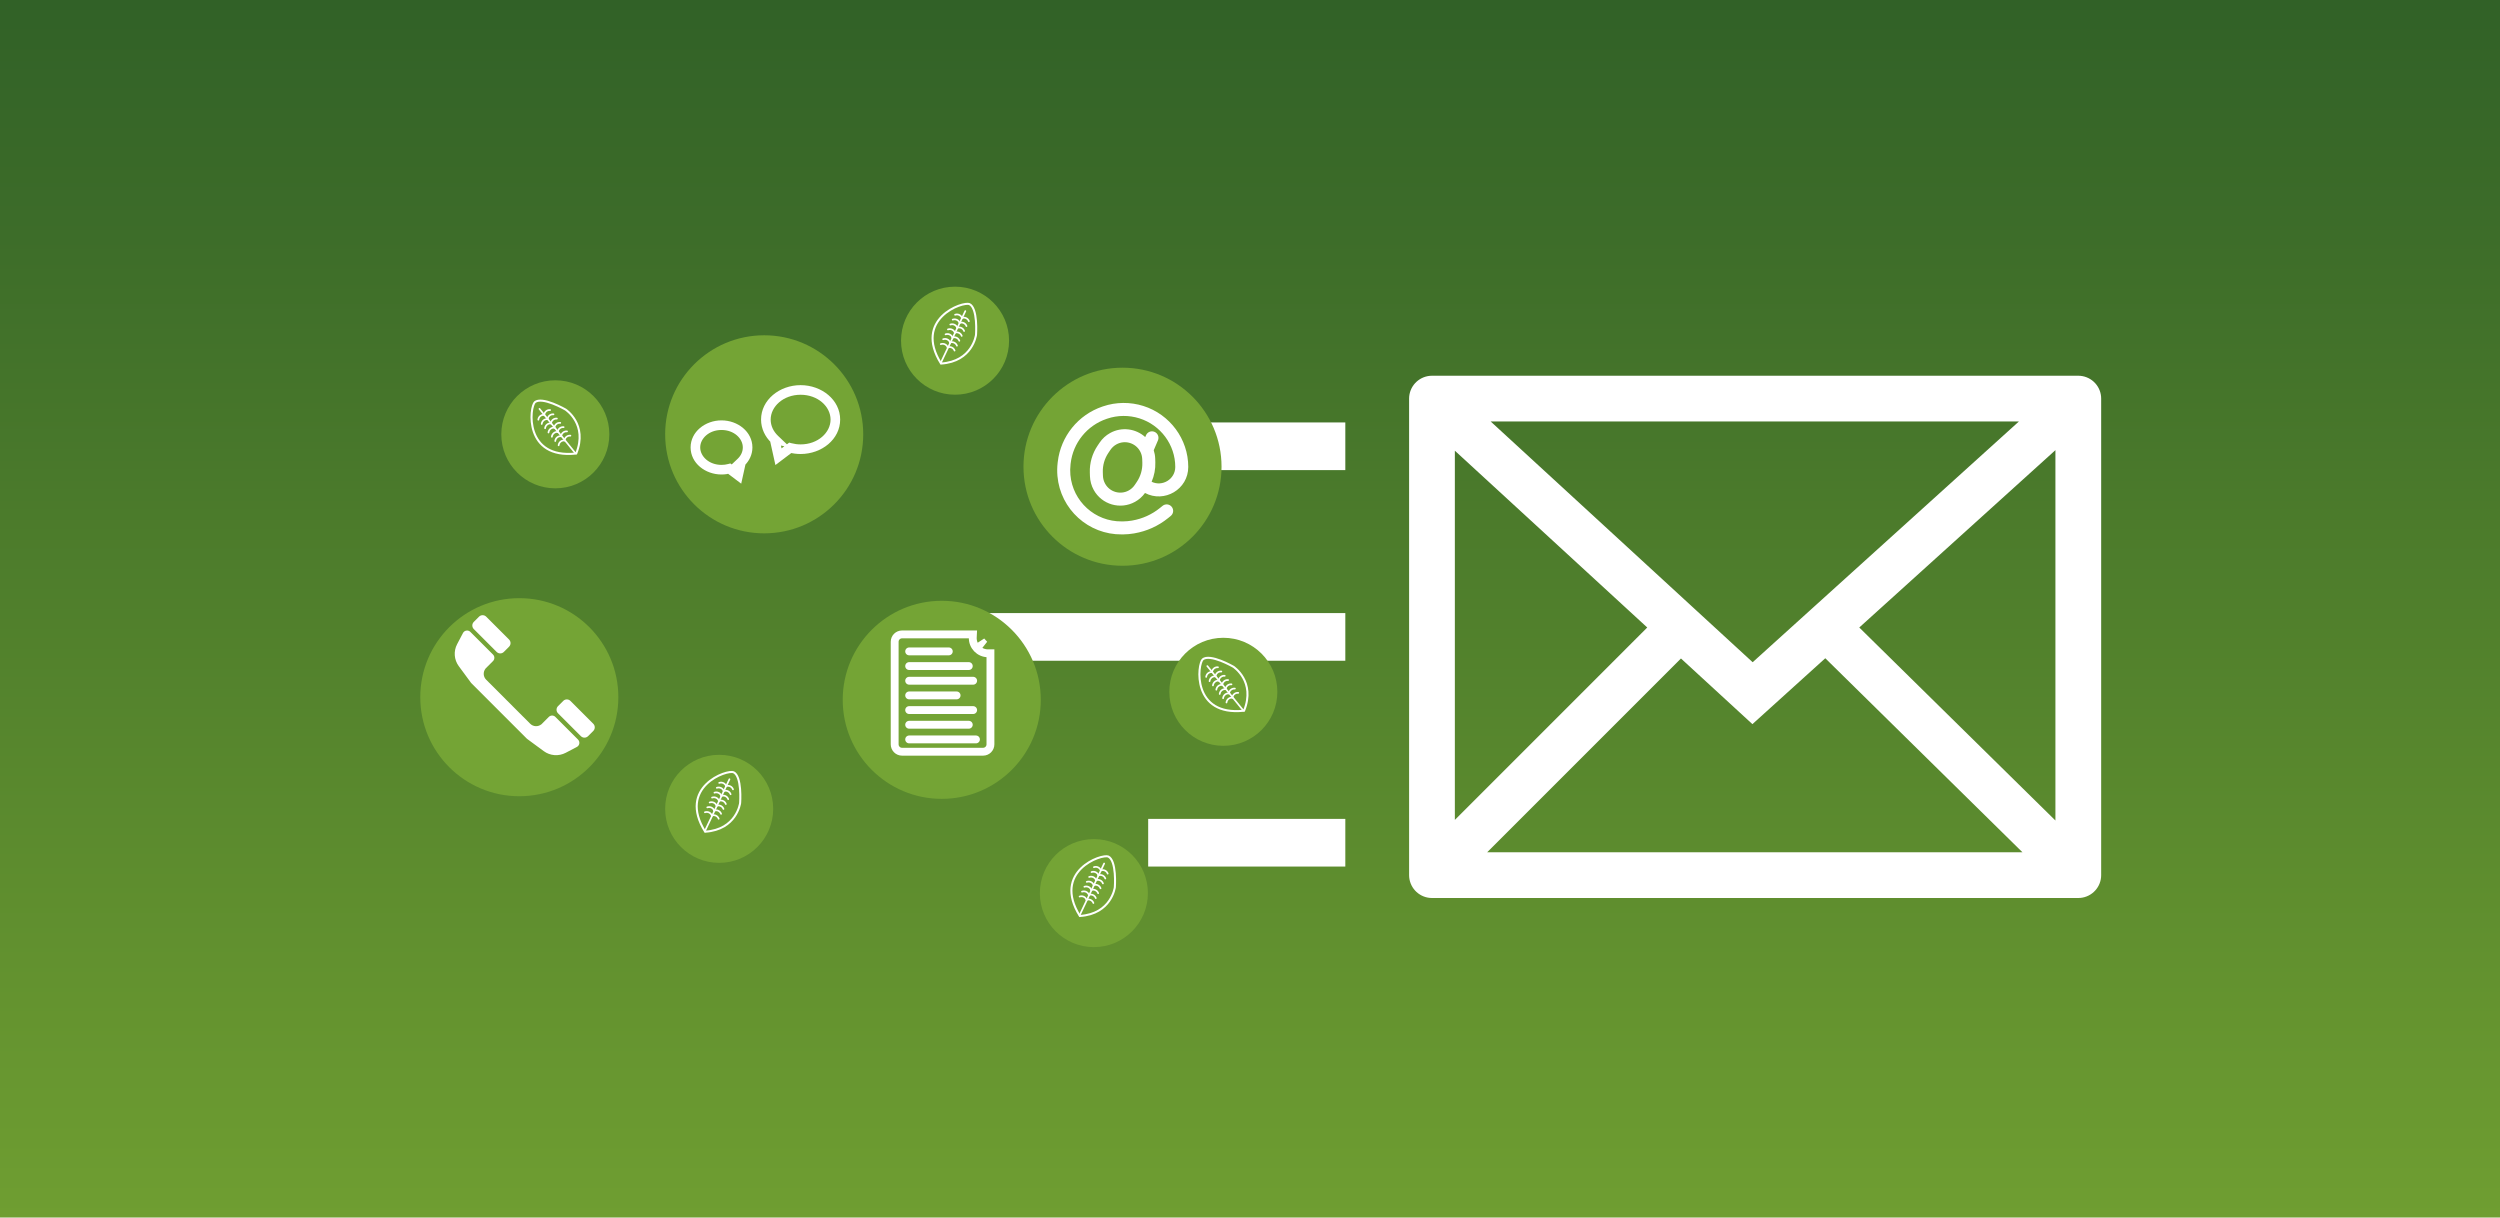 <svg width="1154" height="562" viewBox="0 0 1154 562" fill="none" xmlns="http://www.w3.org/2000/svg">
<rect width="1154" height="562" fill="url(#paint0_linear_215_8)"/>
<g filter="url(#filter0_d_215_8)">
<circle cx="256.338" cy="197.154" r="24.934" fill="#74A435"/>
</g>
<path d="M246.92 185.636L246.92 185.636C247.688 184.999 248.903 184.815 250.416 184.986C251.911 185.155 253.592 185.66 255.184 186.27C256.772 186.877 258.249 187.58 259.331 188.132C259.872 188.408 260.312 188.646 260.617 188.814C260.77 188.898 260.888 188.965 260.968 189.01C261.008 189.033 261.039 189.051 261.059 189.062L261.078 189.073L261.094 189.084C261.111 189.096 261.139 189.115 261.175 189.14C261.248 189.191 261.356 189.269 261.492 189.374C261.765 189.585 262.153 189.903 262.601 190.329C263.499 191.182 264.637 192.461 265.596 194.168C267.481 197.52 268.704 202.557 265.988 209.335C259.942 210.001 255.596 208.992 252.51 207.112C249.379 205.205 247.495 202.37 246.45 199.351C245.404 196.328 245.205 193.132 245.445 190.548C245.565 189.257 245.793 188.13 246.073 187.264C246.361 186.371 246.677 185.837 246.92 185.636Z" fill="#74A435" stroke="white" stroke-width="0.953"/>
<path d="M249.017 188.742L265.59 209.21C265.692 209.336 265.895 209.257 265.888 209.093V209.093" stroke="white" stroke-width="0.794" stroke-linecap="round"/>
<path d="M253.928 189.283V189.283C252.574 189.133 251.355 190.131 251.21 191.508V191.508" stroke="white" stroke-width="0.794" stroke-linecap="round"/>
<path d="M251.21 191.508V191.508C249.855 191.358 248.636 192.356 248.491 193.733V193.733" stroke="white" stroke-width="0.794" stroke-linecap="round"/>
<path d="M255.489 191.254V191.254C254.135 191.105 252.915 192.103 252.77 193.479V193.479" stroke="white" stroke-width="0.794" stroke-linecap="round"/>
<path d="M252.769 193.479V193.479C251.415 193.33 250.195 194.328 250.05 195.704V195.704" stroke="white" stroke-width="0.794" stroke-linecap="round"/>
<path d="M257.053 193.222V193.222C255.698 193.073 254.479 194.071 254.334 195.447V195.447" stroke="white" stroke-width="0.794" stroke-linecap="round"/>
<path d="M254.333 195.447V195.447C252.978 195.298 251.759 196.296 251.614 197.672V197.672" stroke="white" stroke-width="0.794" stroke-linecap="round"/>
<path d="M258.613 195.193V195.193C257.259 195.044 256.039 196.041 255.894 197.418V197.418" stroke="white" stroke-width="0.794" stroke-linecap="round"/>
<path d="M255.895 197.418V197.418C254.541 197.269 253.321 198.267 253.176 199.643V199.643" stroke="white" stroke-width="0.794" stroke-linecap="round"/>
<path d="M260.176 197.164V197.164C258.821 197.015 257.602 198.013 257.457 199.389V199.389" stroke="white" stroke-width="0.794" stroke-linecap="round"/>
<path d="M257.456 199.389V199.389C256.101 199.24 254.882 200.238 254.737 201.614V201.614" stroke="white" stroke-width="0.794" stroke-linecap="round"/>
<path d="M261.738 199.132V199.132C260.384 198.983 259.164 199.981 259.019 201.357V201.357" stroke="white" stroke-width="0.794" stroke-linecap="round"/>
<path d="M259.019 201.357V201.357C257.665 201.208 256.445 202.206 256.3 203.583V203.583" stroke="white" stroke-width="0.794" stroke-linecap="round"/>
<path d="M263.298 201.103V201.103C261.943 200.954 260.724 201.952 260.579 203.328V203.328" stroke="white" stroke-width="0.794" stroke-linecap="round"/>
<path d="M260.579 203.328V203.328C259.224 203.179 258.005 204.177 257.86 205.553V205.553" stroke="white" stroke-width="0.794" stroke-linecap="round"/>
<g filter="url(#filter1_d_215_8)">
<circle cx="331.972" cy="370.034" r="24.934" fill="#74A435"/>
</g>
<path d="M338.606 356.469L338.606 356.469C339.512 356.885 340.204 357.901 340.705 359.339C341.199 360.76 341.471 362.494 341.611 364.193C341.75 365.887 341.756 367.524 341.726 368.738C341.711 369.345 341.688 369.845 341.668 370.192C341.658 370.366 341.649 370.502 341.643 370.594C341.64 370.64 341.637 370.674 341.635 370.698L341.633 370.72L341.631 370.739C341.628 370.76 341.623 370.793 341.615 370.836C341.601 370.924 341.577 371.055 341.541 371.224C341.47 371.561 341.351 372.048 341.161 372.636C340.78 373.815 340.119 375.394 338.996 376.998C336.79 380.148 332.778 383.43 325.492 383.915C322.275 378.752 321.304 374.398 321.663 370.802C322.028 367.154 323.769 364.228 326.038 361.98C328.311 359.728 331.106 358.167 333.539 357.265C334.755 356.814 335.869 356.532 336.771 356.409C337.701 356.283 338.319 356.337 338.606 356.469Z" fill="#74A435" stroke="white" stroke-width="0.953"/>
<path d="M336.712 359.703L325.432 383.501C325.362 383.648 325.521 383.796 325.666 383.719V383.719" stroke="white" stroke-width="0.794" stroke-linecap="round"/>
<path d="M338.35 364.365V364.365C337.898 363.079 336.471 362.412 335.167 362.877V362.877" stroke="white" stroke-width="0.794" stroke-linecap="round"/>
<path d="M335.167 362.877V362.877C334.715 361.591 333.288 360.924 331.984 361.389V361.389" stroke="white" stroke-width="0.794" stroke-linecap="round"/>
<path d="M337.251 366.626V366.626C336.799 365.34 335.372 364.673 334.068 365.138V365.138" stroke="white" stroke-width="0.794" stroke-linecap="round"/>
<path d="M334.067 365.137V365.137C333.616 363.851 332.188 363.184 330.885 363.649V363.649" stroke="white" stroke-width="0.794" stroke-linecap="round"/>
<path d="M336.151 368.887V368.887C335.7 367.601 334.272 366.934 332.969 367.399V367.399" stroke="white" stroke-width="0.794" stroke-linecap="round"/>
<path d="M332.969 367.399V367.399C332.517 366.113 331.09 365.445 329.786 365.91V365.91" stroke="white" stroke-width="0.794" stroke-linecap="round"/>
<path d="M335.05 371.146V371.146C334.598 369.86 333.171 369.193 331.867 369.658V369.658" stroke="white" stroke-width="0.794" stroke-linecap="round"/>
<path d="M331.867 369.658V369.658C331.416 368.372 329.988 367.705 328.684 368.17V368.17" stroke="white" stroke-width="0.794" stroke-linecap="round"/>
<path d="M333.949 373.407V373.407C333.498 372.122 332.07 371.454 330.767 371.919V371.919" stroke="white" stroke-width="0.794" stroke-linecap="round"/>
<path d="M330.766 371.919V371.919C330.314 370.633 328.887 369.965 327.583 370.43V370.43" stroke="white" stroke-width="0.794" stroke-linecap="round"/>
<path d="M332.851 375.668V375.668C332.399 374.382 330.972 373.714 329.668 374.179V374.179" stroke="white" stroke-width="0.794" stroke-linecap="round"/>
<path d="M329.668 374.18V374.18C329.216 372.894 327.789 372.227 326.485 372.692V372.692" stroke="white" stroke-width="0.794" stroke-linecap="round"/>
<path d="M331.749 377.927V377.927C331.297 376.642 329.87 375.974 328.566 376.439V376.439" stroke="white" stroke-width="0.794" stroke-linecap="round"/>
<path d="M328.566 376.439V376.439C328.115 375.153 326.687 374.486 325.384 374.951V374.951" stroke="white" stroke-width="0.794" stroke-linecap="round"/>
<g filter="url(#filter2_d_215_8)">
<circle cx="440.853" cy="153.935" r="24.934" fill="#74A435"/>
</g>
<path d="M447.49 140.371L447.49 140.371C448.396 140.787 449.088 141.803 449.588 143.241C450.082 144.662 450.355 146.396 450.494 148.095C450.634 149.789 450.639 151.425 450.61 152.64C450.595 153.247 450.572 153.747 450.552 154.094C450.542 154.268 450.533 154.404 450.527 154.496C450.523 154.541 450.521 154.576 450.519 154.6L450.517 154.622L450.515 154.64C450.511 154.662 450.506 154.695 450.499 154.738C450.485 154.826 450.461 154.957 450.425 155.126C450.354 155.463 450.234 155.95 450.045 156.538C449.664 157.717 449.003 159.296 447.88 160.9C445.674 164.05 441.662 167.332 434.376 167.817C431.159 162.653 430.188 158.3 430.547 154.704C430.912 151.056 432.652 148.13 434.921 145.882C437.194 143.63 439.989 142.069 442.423 141.167C443.639 140.716 444.753 140.434 445.655 140.311C446.585 140.184 447.203 140.239 447.49 140.371Z" fill="#74A435" stroke="white" stroke-width="0.953"/>
<path d="M445.594 143.604L434.314 167.402C434.244 167.549 434.403 167.697 434.548 167.62V167.62" stroke="white" stroke-width="0.794" stroke-linecap="round"/>
<path d="M447.232 148.266V148.266C446.781 146.981 445.353 146.313 444.05 146.778V146.778" stroke="white" stroke-width="0.794" stroke-linecap="round"/>
<path d="M444.05 146.778V146.778C443.598 145.492 442.171 144.825 440.867 145.29V145.29" stroke="white" stroke-width="0.794" stroke-linecap="round"/>
<path d="M446.134 150.527V150.527C445.682 149.241 444.255 148.574 442.951 149.039V149.039" stroke="white" stroke-width="0.794" stroke-linecap="round"/>
<path d="M442.95 149.038V149.038C442.499 147.752 441.071 147.085 439.767 147.549V147.549" stroke="white" stroke-width="0.794" stroke-linecap="round"/>
<path d="M445.034 152.787V152.787C444.583 151.502 443.155 150.834 441.851 151.299V151.299" stroke="white" stroke-width="0.794" stroke-linecap="round"/>
<path d="M441.851 151.299V151.299C441.4 150.013 439.973 149.346 438.669 149.811V149.811" stroke="white" stroke-width="0.794" stroke-linecap="round"/>
<path d="M443.933 155.047V155.047C443.481 153.761 442.054 153.093 440.75 153.558V153.558" stroke="white" stroke-width="0.794" stroke-linecap="round"/>
<path d="M440.75 153.559V153.559C440.298 152.273 438.871 151.606 437.567 152.07V152.07" stroke="white" stroke-width="0.794" stroke-linecap="round"/>
<path d="M442.832 157.308V157.308C442.38 156.023 440.953 155.355 439.649 155.82V155.82" stroke="white" stroke-width="0.794" stroke-linecap="round"/>
<path d="M439.648 155.819V155.819C439.197 154.533 437.769 153.866 436.466 154.331V154.331" stroke="white" stroke-width="0.794" stroke-linecap="round"/>
<path d="M441.732 159.569V159.569C441.281 158.283 439.853 157.615 438.55 158.08V158.08" stroke="white" stroke-width="0.794" stroke-linecap="round"/>
<path d="M438.55 158.08V158.08C438.098 156.795 436.671 156.127 435.367 156.592V156.592" stroke="white" stroke-width="0.794" stroke-linecap="round"/>
<path d="M440.631 161.828V161.828C440.179 160.542 438.752 159.875 437.448 160.339V160.339" stroke="white" stroke-width="0.794" stroke-linecap="round"/>
<path d="M437.448 160.34V160.34C436.997 159.054 435.569 158.386 434.266 158.851V158.851" stroke="white" stroke-width="0.794" stroke-linecap="round"/>
<g filter="url(#filter3_d_215_8)">
<circle cx="352.751" cy="197.153" r="45.713" fill="#74A435"/>
</g>
<path d="M342.024 213.391L340.496 211.785L334.85 217.154L342.477 215.562L342.024 213.391ZM336.66 216.34L337.997 214.571L337.133 213.919L336.087 214.198L336.66 216.34ZM340.724 219.41L339.387 221.179L342.143 223.261L342.889 219.888L340.724 219.41ZM342.055 213.385L344.221 213.864L344.961 210.513L341.602 211.214L342.055 213.385ZM342.882 206.536C342.882 208.488 342.026 210.33 340.496 211.785L343.552 214.998C345.847 212.816 347.317 209.853 347.317 206.536H342.882ZM333.05 198.479C338.825 198.479 342.882 202.405 342.882 206.536H347.317C347.317 199.318 340.584 194.044 333.05 194.044V198.479ZM323.218 206.536C323.218 202.405 327.275 198.479 333.05 198.479V194.044C325.515 194.044 318.782 199.318 318.782 206.536H323.218ZM333.05 214.592C327.275 214.592 323.218 210.667 323.218 206.536H318.782C318.782 213.753 325.515 219.027 333.05 219.027V214.592ZM336.087 214.198C335.134 214.453 334.114 214.592 333.05 214.592V219.027C334.501 219.027 335.906 218.838 337.233 218.483L336.087 214.198ZM342.06 217.64L337.997 214.571L335.323 218.11L339.387 221.179L342.06 217.64ZM339.89 212.906L338.558 218.931L342.889 219.888L344.221 213.864L339.89 212.906ZM342.477 215.562L342.508 215.556L341.602 211.214L341.571 211.221L342.477 215.562Z" fill="white"/>
<path fill-rule="evenodd" clip-rule="evenodd" d="M357.617 202.801C355.072 200.381 353.524 197.182 353.524 193.676C353.524 186.123 360.705 180 369.563 180C378.422 180 385.603 186.123 385.603 193.676C385.603 201.228 378.422 207.351 369.563 207.351C367.889 207.351 366.275 207.132 364.758 206.727L359.349 210.812L357.576 202.793L357.617 202.801Z" fill="#74A435"/>
<path d="M357.617 202.801L359.145 201.194L364.791 206.564L357.164 204.972L357.617 202.801ZM364.758 206.727L363.421 204.957L364.285 204.305L365.331 204.584L364.758 206.727ZM359.349 210.812L360.685 212.582L357.929 214.664L357.184 211.291L359.349 210.812ZM357.576 202.793L355.411 203.271L354.67 199.921L358.029 200.622L357.576 202.793ZM355.742 193.676C355.742 196.5 356.983 199.138 359.145 201.194L356.089 204.408C353.161 201.624 351.307 197.865 351.307 193.676H355.742ZM369.563 182.218C361.585 182.218 355.742 187.666 355.742 193.676H351.307C351.307 184.58 359.825 177.782 369.563 177.782V182.218ZM383.385 193.676C383.385 187.666 377.542 182.218 369.563 182.218V177.782C379.302 177.782 387.82 184.58 387.82 193.676H383.385ZM369.563 205.134C377.542 205.134 383.385 199.685 383.385 193.676H387.82C387.82 202.771 379.302 209.569 369.563 209.569V205.134ZM365.331 204.584C366.661 204.94 368.082 205.134 369.563 205.134V209.569C367.696 209.569 365.889 209.325 364.185 208.869L365.331 204.584ZM358.012 209.043L363.421 204.957L366.094 208.496L360.685 212.582L358.012 209.043ZM359.741 202.314L361.514 210.334L357.184 211.291L355.411 203.271L359.741 202.314ZM357.164 204.972L357.123 204.963L358.029 200.622L358.07 200.63L357.164 204.972Z" fill="white"/>
<g filter="url(#filter4_d_215_8)">
<circle cx="239.713" cy="318.502" r="45.713" fill="#74A435"/>
</g>
<path fill-rule="evenodd" clip-rule="evenodd" d="M211.771 307.502C209.592 304.544 209.295 300.602 211.005 297.351L213.718 292.192C214.387 290.921 216.096 290.662 217.111 291.678L227.572 302.139C228.405 302.971 228.405 304.32 227.572 305.153L224.106 308.619L224.123 308.635C222.917 310.141 223.012 312.346 224.408 313.742L244.751 334.085C246.147 335.481 248.352 335.576 249.858 334.37L249.874 334.386L243.244 341.017L217.476 315.249L217.476 315.249L211.771 307.502ZM250.991 346.722C253.948 348.901 257.891 349.198 261.142 347.488L266.3 344.775C267.571 344.106 267.831 342.397 266.815 341.382L256.354 330.921C255.522 330.088 254.172 330.088 253.34 330.921L243.244 341.017L250.991 346.722ZM218.706 290.385C217.791 289.47 217.791 287.986 218.706 287.07L221.117 284.659C222.033 283.744 223.517 283.744 224.433 284.659L234.981 295.207C235.896 296.123 235.896 297.607 234.981 298.522L232.57 300.934C231.654 301.849 230.17 301.849 229.255 300.934L218.706 290.385ZM257.584 325.948C256.669 326.863 256.669 328.348 257.584 329.263L268.132 339.811C269.048 340.727 270.532 340.727 271.447 339.811L273.858 337.4C274.774 336.485 274.774 335.001 273.858 334.085L263.31 323.537C262.395 322.621 260.91 322.621 259.995 323.537L257.584 325.948Z" fill="white"/>
<path d="M661 184V403.956M661 184H959.34M661 184L775.625 289.331M661 403.956L775.625 289.331M661 403.956H959.34M959.34 403.956V184M959.34 403.956L842.856 289.331M959.34 184L842.856 289.331M775.625 289.331L808.97 319.973L842.856 289.331" stroke="white" stroke-width="21.12" stroke-linecap="round"/>
<path d="M530 206L621 206" stroke="white" stroke-width="22"/>
<path d="M530 389L621 389" stroke="white" stroke-width="22"/>
<path d="M451 294L621 294" stroke="white" stroke-width="22"/>
<g filter="url(#filter5_d_215_8)">
<circle cx="504.935" cy="408.935" r="24.934" fill="#74A435"/>
</g>
<path d="M511.572 395.371L511.572 395.371C512.478 395.787 513.17 396.803 513.67 398.241C514.164 399.662 514.437 401.396 514.577 403.095C514.716 404.789 514.721 406.425 514.692 407.64C514.677 408.247 514.654 408.747 514.634 409.094C514.624 409.268 514.615 409.404 514.609 409.496C514.605 409.541 514.603 409.576 514.601 409.6L514.599 409.622L514.597 409.64C514.593 409.662 514.588 409.695 514.581 409.738C514.567 409.826 514.543 409.957 514.507 410.126C514.436 410.463 514.316 410.95 514.127 411.538C513.746 412.717 513.085 414.296 511.962 415.9C509.756 419.05 505.744 422.332 498.458 422.817C495.241 417.653 494.27 413.3 494.629 409.704C494.994 406.056 496.734 403.13 499.003 400.882C501.276 398.63 504.071 397.069 506.505 396.167C507.721 395.716 508.835 395.434 509.737 395.311C510.667 395.184 511.285 395.239 511.572 395.371Z" fill="#74A435" stroke="white" stroke-width="0.953"/>
<path d="M509.677 398.605L498.397 422.403C498.327 422.55 498.486 422.698 498.631 422.621V422.621" stroke="white" stroke-width="0.794" stroke-linecap="round"/>
<path d="M511.315 403.267V403.267C510.864 401.981 509.436 401.314 508.133 401.778V401.778" stroke="white" stroke-width="0.794" stroke-linecap="round"/>
<path d="M508.133 401.779V401.779C507.681 400.493 506.254 399.826 504.95 400.291V400.291" stroke="white" stroke-width="0.794" stroke-linecap="round"/>
<path d="M510.216 405.527V405.527C509.764 404.242 508.337 403.574 507.033 404.039V404.039" stroke="white" stroke-width="0.794" stroke-linecap="round"/>
<path d="M507.032 404.038V404.038C506.581 402.753 505.153 402.085 503.85 402.55V402.55" stroke="white" stroke-width="0.794" stroke-linecap="round"/>
<path d="M509.116 407.788V407.788C508.665 406.503 507.237 405.835 505.934 406.3V406.3" stroke="white" stroke-width="0.794" stroke-linecap="round"/>
<path d="M505.934 406.3V406.3C505.482 405.015 504.055 404.347 502.751 404.812V404.812" stroke="white" stroke-width="0.794" stroke-linecap="round"/>
<path d="M508.015 410.048V410.048C507.563 408.762 506.136 408.094 504.832 408.559V408.559" stroke="white" stroke-width="0.794" stroke-linecap="round"/>
<path d="M504.832 408.56V408.56C504.38 407.274 502.953 406.607 501.649 407.071V407.071" stroke="white" stroke-width="0.794" stroke-linecap="round"/>
<path d="M506.914 412.309V412.309C506.462 411.024 505.035 410.356 503.731 410.821V410.821" stroke="white" stroke-width="0.794" stroke-linecap="round"/>
<path d="M503.73 410.82V410.82C503.279 409.535 501.851 408.867 500.548 409.332V409.332" stroke="white" stroke-width="0.794" stroke-linecap="round"/>
<path d="M505.814 414.569V414.569C505.363 413.283 503.935 412.616 502.632 413.081V413.081" stroke="white" stroke-width="0.794" stroke-linecap="round"/>
<path d="M502.632 413.081V413.081C502.18 411.796 500.753 411.128 499.449 411.593V411.593" stroke="white" stroke-width="0.794" stroke-linecap="round"/>
<path d="M504.714 416.829V416.829C504.262 415.543 502.835 414.876 501.531 415.34V415.34" stroke="white" stroke-width="0.794" stroke-linecap="round"/>
<path d="M501.531 415.34V415.34C501.08 414.055 499.652 413.387 498.349 413.852V413.852" stroke="white" stroke-width="0.794" stroke-linecap="round"/>
<g filter="url(#filter6_d_215_8)">
<circle cx="434.713" cy="319.713" r="45.713" fill="#74A435"/>
</g>
<path d="M416.385 292.842H449.101L449.034 294.176C448.835 298.193 452.039 301.56 456.061 301.56H457.19V343.589C457.19 345.47 455.666 346.995 453.785 346.995H416.385C414.505 346.995 412.98 345.47 412.98 343.589V296.247C412.98 294.366 414.505 292.842 416.385 292.842ZM454.364 297.478C453.749 297.123 453.256 296.582 452.96 295.934L453.906 296.992L453.922 297.011L453.94 297.029L454.364 297.478Z" stroke="white" stroke-width="3.63"/>
<path d="M419.667 300.681H437.967" stroke="white" stroke-width="3.63" stroke-linecap="round"/>
<path d="M419.667 307.454H447.189" stroke="white" stroke-width="3.63" stroke-linecap="round"/>
<path d="M419.667 314.227H449.207" stroke="white" stroke-width="3.63" stroke-linecap="round"/>
<path d="M419.667 320.999H441.57" stroke="white" stroke-width="3.63" stroke-linecap="round"/>
<path d="M419.667 327.771H449.207" stroke="white" stroke-width="3.63" stroke-linecap="round"/>
<path d="M419.667 334.544H447.189" stroke="white" stroke-width="3.63" stroke-linecap="round"/>
<path d="M419.667 341.317H450.504" stroke="white" stroke-width="3.63" stroke-linecap="round"/>
<circle cx="518.149" cy="215.439" r="45.713" fill="#74A435"/>
<path fill-rule="evenodd" clip-rule="evenodd" d="M509.163 187.573C515.173 185.53 521.732 185.484 527.77 187.392C540.013 191.261 548.502 202.665 548.502 215.543C548.502 225.922 537.422 232.284 528.532 227.562C527.321 229.247 525.749 230.644 523.929 231.65C517.148 235.398 508.612 232.939 504.864 226.158C503.791 224.215 503.193 222.045 503.121 219.826L503.067 218.143C502.923 213.724 504.177 209.372 506.65 205.707L507.591 204.311C508.832 202.47 510.493 200.951 512.436 199.877C517.823 196.9 524.317 197.839 528.638 201.752L528.993 200.922C529.646 199.399 531.409 198.693 532.932 199.346C534.455 199.998 535.161 201.761 534.509 203.284L532.608 207.724C532.594 207.757 532.579 207.789 532.564 207.821C532.97 209.072 533.2 210.378 533.243 211.701L533.298 213.384C533.398 216.489 532.809 219.561 531.592 222.386C536.535 224.778 542.502 221.211 542.502 215.543C542.502 205.32 535.746 196.205 525.962 193.113C521.129 191.586 515.88 191.627 511.094 193.254L510.803 193.353C501.784 196.419 495.333 204.398 494.223 213.859L494.16 214.389C493.972 215.993 493.95 217.613 494.093 219.221C495.182 231.464 505.504 240.811 517.795 240.683L518.492 240.676C519.79 240.662 521.085 240.545 522.364 240.325L522.64 240.277C527.313 239.473 531.703 237.486 535.392 234.506L536.645 233.493C537.934 232.452 539.822 232.653 540.864 233.942C541.905 235.23 541.704 237.119 540.415 238.16L539.163 239.173C534.678 242.796 529.34 245.212 523.658 246.19L523.382 246.238C521.787 246.512 520.173 246.659 518.555 246.676L517.858 246.683C502.435 246.843 489.484 235.116 488.116 219.753C487.937 217.735 487.965 215.703 488.201 213.69L488.264 213.16C489.643 201.401 497.662 191.483 508.872 187.672L509.163 187.573ZM526.249 208.272C524.104 204.391 519.219 202.983 515.338 205.128C514.226 205.743 513.276 206.613 512.565 207.666L511.624 209.062C509.857 211.681 508.961 214.791 509.064 217.949L509.118 219.632C509.159 220.902 509.501 222.143 510.116 223.255C512.261 227.136 517.146 228.544 521.026 226.399C522.138 225.784 523.089 224.914 523.799 223.861L524.74 222.465C526.507 219.846 527.403 216.736 527.301 213.578L527.246 211.895C527.205 210.625 526.863 209.384 526.249 208.272Z" fill="white"/>
<g filter="url(#filter7_d_215_8)">
<circle cx="564.693" cy="316.009" r="24.934" fill="#74A435"/>
</g>
<path d="M555.202 304.357L555.202 304.357C555.969 303.72 557.185 303.536 558.698 303.707C560.192 303.877 561.873 304.381 563.465 304.991C565.053 305.598 566.531 306.301 567.613 306.854C568.153 307.129 568.594 307.367 568.899 307.535C569.051 307.619 569.169 307.686 569.249 307.732C569.289 307.754 569.32 307.772 569.34 307.783L569.359 307.795L569.375 307.805C569.393 307.817 569.42 307.836 569.456 307.861C569.529 307.912 569.637 307.991 569.774 308.096C570.047 308.306 570.434 308.624 570.882 309.05C571.78 309.903 572.918 311.183 573.878 312.889C575.763 316.241 576.985 321.278 574.269 328.056C568.223 328.722 563.878 327.713 560.792 325.834C557.66 323.926 555.776 321.091 554.731 318.073C553.685 315.049 553.487 311.853 553.727 309.269C553.846 307.978 554.075 306.852 554.354 305.985C554.642 305.092 554.959 304.558 555.202 304.357Z" fill="#74A435" stroke="white" stroke-width="0.953"/>
<path d="M557.296 307.463L573.869 327.931C573.971 328.057 574.174 327.978 574.168 327.814V327.814" stroke="white" stroke-width="0.794" stroke-linecap="round"/>
<path d="M562.209 308.004V308.004C560.854 307.855 559.635 308.853 559.49 310.229V310.229" stroke="white" stroke-width="0.794" stroke-linecap="round"/>
<path d="M559.49 310.229V310.229C558.136 310.08 556.916 311.078 556.771 312.454V312.454" stroke="white" stroke-width="0.794" stroke-linecap="round"/>
<path d="M563.769 309.975V309.975C562.415 309.825 561.195 310.823 561.05 312.2V312.2" stroke="white" stroke-width="0.794" stroke-linecap="round"/>
<path d="M561.05 312.2V312.2C559.695 312.05 558.476 313.048 558.331 314.425V314.425" stroke="white" stroke-width="0.794" stroke-linecap="round"/>
<path d="M565.333 311.943V311.943C563.978 311.794 562.759 312.792 562.614 314.168V314.168" stroke="white" stroke-width="0.794" stroke-linecap="round"/>
<path d="M562.614 314.168V314.168C561.26 314.019 560.04 315.017 559.895 316.394V316.394" stroke="white" stroke-width="0.794" stroke-linecap="round"/>
<path d="M566.892 313.914V313.914C565.538 313.765 564.318 314.763 564.173 316.139V316.139" stroke="white" stroke-width="0.794" stroke-linecap="round"/>
<path d="M564.174 316.139V316.139C562.819 315.99 561.6 316.988 561.455 318.364V318.364" stroke="white" stroke-width="0.794" stroke-linecap="round"/>
<path d="M568.455 315.885V315.885C567.1 315.735 565.881 316.733 565.736 318.11V318.11" stroke="white" stroke-width="0.794" stroke-linecap="round"/>
<path d="M565.735 318.11V318.11C564.381 317.961 563.161 318.958 563.016 320.335V320.335" stroke="white" stroke-width="0.794" stroke-linecap="round"/>
<path d="M570.017 317.853V317.853C568.663 317.704 567.443 318.702 567.298 320.079V320.079" stroke="white" stroke-width="0.794" stroke-linecap="round"/>
<path d="M567.299 320.079V320.079C565.944 319.929 564.725 320.927 564.58 322.304V322.304" stroke="white" stroke-width="0.794" stroke-linecap="round"/>
<path d="M571.578 319.824V319.824C570.223 319.675 569.004 320.673 568.859 322.049V322.049" stroke="white" stroke-width="0.794" stroke-linecap="round"/>
<path d="M568.859 322.049V322.049C567.505 321.9 566.285 322.898 566.14 324.274V324.274" stroke="white" stroke-width="0.794" stroke-linecap="round"/>
<defs>
<filter id="filter0_d_215_8" x="211.456" y="155.597" width="89.764" height="89.764" filterUnits="userSpaceOnUse" color-interpolation-filters="sRGB">
<feFlood flood-opacity="0" result="BackgroundImageFix"/>
<feColorMatrix in="SourceAlpha" type="matrix" values="0 0 0 0 0 0 0 0 0 0 0 0 0 0 0 0 0 0 127 0" result="hardAlpha"/>
<feOffset dy="3.325"/>
<feGaussianBlur stdDeviation="9.974"/>
<feComposite in2="hardAlpha" operator="out"/>
<feColorMatrix type="matrix" values="0 0 0 0 0.192 0 0 0 0 0.38 0 0 0 0 0.153 0 0 0 1 0"/>
<feBlend mode="normal" in2="BackgroundImageFix" result="effect1_dropShadow_215_8"/>
<feBlend mode="normal" in="SourceGraphic" in2="effect1_dropShadow_215_8" result="shape"/>
</filter>
<filter id="filter1_d_215_8" x="287.089" y="328.476" width="89.764" height="89.764" filterUnits="userSpaceOnUse" color-interpolation-filters="sRGB">
<feFlood flood-opacity="0" result="BackgroundImageFix"/>
<feColorMatrix in="SourceAlpha" type="matrix" values="0 0 0 0 0 0 0 0 0 0 0 0 0 0 0 0 0 0 127 0" result="hardAlpha"/>
<feOffset dy="3.325"/>
<feGaussianBlur stdDeviation="9.974"/>
<feComposite in2="hardAlpha" operator="out"/>
<feColorMatrix type="matrix" values="0 0 0 0 0.192 0 0 0 0 0.38 0 0 0 0 0.153 0 0 0 1 0"/>
<feBlend mode="normal" in2="BackgroundImageFix" result="effect1_dropShadow_215_8"/>
<feBlend mode="normal" in="SourceGraphic" in2="effect1_dropShadow_215_8" result="shape"/>
</filter>
<filter id="filter2_d_215_8" x="395.971" y="112.377" width="89.764" height="89.764" filterUnits="userSpaceOnUse" color-interpolation-filters="sRGB">
<feFlood flood-opacity="0" result="BackgroundImageFix"/>
<feColorMatrix in="SourceAlpha" type="matrix" values="0 0 0 0 0 0 0 0 0 0 0 0 0 0 0 0 0 0 127 0" result="hardAlpha"/>
<feOffset dy="3.325"/>
<feGaussianBlur stdDeviation="9.974"/>
<feComposite in2="hardAlpha" operator="out"/>
<feColorMatrix type="matrix" values="0 0 0 0 0.192 0 0 0 0 0.38 0 0 0 0 0.153 0 0 0 1 0"/>
<feBlend mode="normal" in2="BackgroundImageFix" result="effect1_dropShadow_215_8"/>
<feBlend mode="normal" in="SourceGraphic" in2="effect1_dropShadow_215_8" result="shape"/>
</filter>
<filter id="filter3_d_215_8" x="287.09" y="134.817" width="131.322" height="131.322" filterUnits="userSpaceOnUse" color-interpolation-filters="sRGB">
<feFlood flood-opacity="0" result="BackgroundImageFix"/>
<feColorMatrix in="SourceAlpha" type="matrix" values="0 0 0 0 0 0 0 0 0 0 0 0 0 0 0 0 0 0 127 0" result="hardAlpha"/>
<feOffset dy="3.325"/>
<feGaussianBlur stdDeviation="9.974"/>
<feComposite in2="hardAlpha" operator="out"/>
<feColorMatrix type="matrix" values="0 0 0 0 0.192 0 0 0 0 0.38 0 0 0 0 0.153 0 0 0 1 0"/>
<feBlend mode="normal" in2="BackgroundImageFix" result="effect1_dropShadow_215_8"/>
<feBlend mode="normal" in="SourceGraphic" in2="effect1_dropShadow_215_8" result="shape"/>
</filter>
<filter id="filter4_d_215_8" x="174.052" y="256.166" width="131.322" height="131.322" filterUnits="userSpaceOnUse" color-interpolation-filters="sRGB">
<feFlood flood-opacity="0" result="BackgroundImageFix"/>
<feColorMatrix in="SourceAlpha" type="matrix" values="0 0 0 0 0 0 0 0 0 0 0 0 0 0 0 0 0 0 127 0" result="hardAlpha"/>
<feOffset dy="3.325"/>
<feGaussianBlur stdDeviation="9.974"/>
<feComposite in2="hardAlpha" operator="out"/>
<feColorMatrix type="matrix" values="0 0 0 0 0.192 0 0 0 0 0.38 0 0 0 0 0.153 0 0 0 1 0"/>
<feBlend mode="normal" in2="BackgroundImageFix" result="effect1_dropShadow_215_8"/>
<feBlend mode="normal" in="SourceGraphic" in2="effect1_dropShadow_215_8" result="shape"/>
</filter>
<filter id="filter5_d_215_8" x="460.052" y="367.377" width="89.764" height="89.764" filterUnits="userSpaceOnUse" color-interpolation-filters="sRGB">
<feFlood flood-opacity="0" result="BackgroundImageFix"/>
<feColorMatrix in="SourceAlpha" type="matrix" values="0 0 0 0 0 0 0 0 0 0 0 0 0 0 0 0 0 0 127 0" result="hardAlpha"/>
<feOffset dy="3.325"/>
<feGaussianBlur stdDeviation="9.974"/>
<feComposite in2="hardAlpha" operator="out"/>
<feColorMatrix type="matrix" values="0 0 0 0 0.192 0 0 0 0 0.38 0 0 0 0 0.153 0 0 0 1 0"/>
<feBlend mode="normal" in2="BackgroundImageFix" result="effect1_dropShadow_215_8"/>
<feBlend mode="normal" in="SourceGraphic" in2="effect1_dropShadow_215_8" result="shape"/>
</filter>
<filter id="filter6_d_215_8" x="359" y="247.325" width="151.427" height="151.427" filterUnits="userSpaceOnUse" color-interpolation-filters="sRGB">
<feFlood flood-opacity="0" result="BackgroundImageFix"/>
<feColorMatrix in="SourceAlpha" type="matrix" values="0 0 0 0 0 0 0 0 0 0 0 0 0 0 0 0 0 0 127 0" result="hardAlpha"/>
<feOffset dy="3.325"/>
<feGaussianBlur stdDeviation="15"/>
<feColorMatrix type="matrix" values="0 0 0 0 0.192 0 0 0 0 0.38 0 0 0 0 0.153 0 0 0 1 0"/>
<feBlend mode="normal" in2="BackgroundImageFix" result="effect1_dropShadow_215_8"/>
<feBlend mode="normal" in="SourceGraphic" in2="effect1_dropShadow_215_8" result="shape"/>
</filter>
<filter id="filter7_d_215_8" x="509.759" y="264.399" width="109.869" height="109.869" filterUnits="userSpaceOnUse" color-interpolation-filters="sRGB">
<feFlood flood-opacity="0" result="BackgroundImageFix"/>
<feColorMatrix in="SourceAlpha" type="matrix" values="0 0 0 0 0 0 0 0 0 0 0 0 0 0 0 0 0 0 127 0" result="hardAlpha"/>
<feOffset dy="3.325"/>
<feGaussianBlur stdDeviation="15"/>
<feColorMatrix type="matrix" values="0 0 0 0 0.192 0 0 0 0 0.38 0 0 0 0 0.153 0 0 0 1 0"/>
<feBlend mode="normal" in2="BackgroundImageFix" result="effect1_dropShadow_215_8"/>
<feBlend mode="normal" in="SourceGraphic" in2="effect1_dropShadow_215_8" result="shape"/>
</filter>
<linearGradient id="paint0_linear_215_8" x1="577" y1="0" x2="577" y2="562" gradientUnits="userSpaceOnUse">
<stop stop-color="#316127"/>
<stop offset="1" stop-color="#6F9E31"/>
</linearGradient>
</defs>
</svg>
